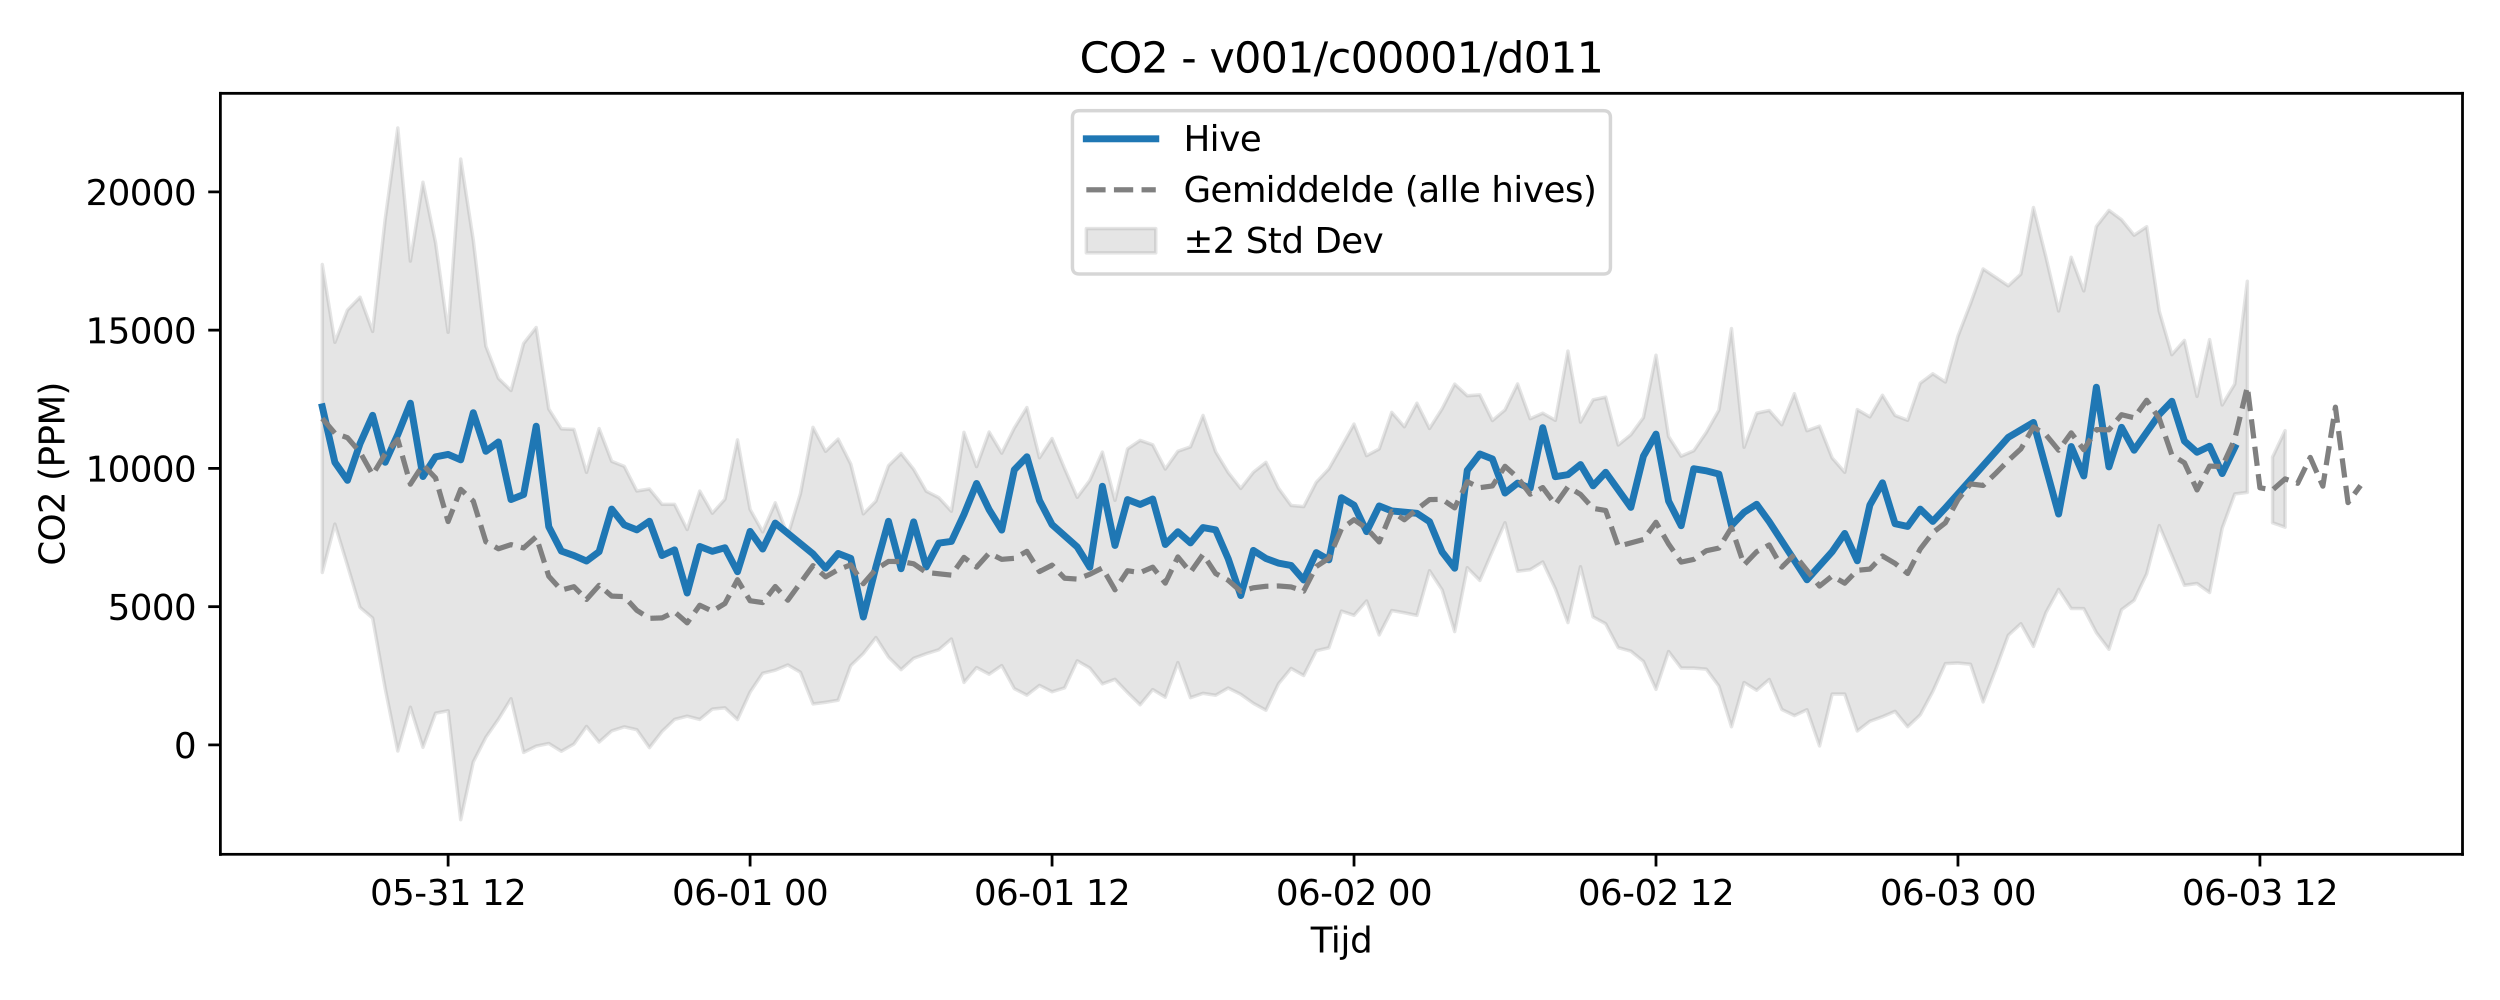 <?xml version="1.0" encoding="utf-8" standalone="no"?>
<!DOCTYPE svg PUBLIC "-//W3C//DTD SVG 1.1//EN"
  "http://www.w3.org/Graphics/SVG/1.1/DTD/svg11.dtd">
<svg xmlns:xlink="http://www.w3.org/1999/xlink" width="720pt" height="288pt" viewBox="0 0 720 288" xmlns="http://www.w3.org/2000/svg" version="1.1">
 <defs>
  <style type="text/css">*{stroke-linejoin: round; stroke-linecap: butt}</style>
 </defs>
 <g id="figure_1">
  <g id="patch_1">
   <path d="M 0 288 
L 720 288 
L 720 0 
L 0 0 
z
" style="fill: #ffffff"/>
  </g>
  <g id="axes_1">
   <g id="patch_2">
    <path d="M 63.47 246.04 
L 709.2 246.04 
L 709.2 26.88 
L 63.47 26.88 
z
" style="fill: #ffffff"/>
   </g>
   <g id="FillBetweenPolyCollection_1">
    <path d="M 92.821 76.169 
L 92.821 164.89 
L 96.445 150.933 
L 100.069 162.817 
L 103.692 174.915 
L 107.316 177.999 
L 110.939 198.287 
L 114.563 216.3 
L 118.187 203.684 
L 121.81 215.232 
L 125.434 205.399 
L 129.058 204.696 
L 132.681 236.078 
L 136.305 219.438 
L 139.928 212.35 
L 143.552 207.13 
L 147.176 201.237 
L 150.799 216.699 
L 154.423 214.889 
L 158.047 214.131 
L 161.67 216.371 
L 165.294 214.276 
L 168.917 209.218 
L 172.541 213.721 
L 176.165 210.498 
L 179.788 209.333 
L 183.412 210.162 
L 187.036 215.332 
L 190.659 210.664 
L 194.283 207.189 
L 197.906 206.255 
L 201.53 207.201 
L 205.154 204.219 
L 208.777 203.848 
L 212.401 207.247 
L 216.025 199.333 
L 219.648 193.91 
L 223.272 193.015 
L 226.895 191.508 
L 230.519 193.61 
L 234.143 202.733 
L 237.766 202.273 
L 241.39 201.66 
L 245.014 191.718 
L 248.637 188.222 
L 252.261 183.602 
L 255.884 189.248 
L 259.508 192.869 
L 263.132 189.595 
L 266.755 188.26 
L 270.379 187.13 
L 274.003 184.029 
L 277.626 196.543 
L 281.25 192.263 
L 284.873 194.176 
L 288.497 191.68 
L 292.121 198.324 
L 295.744 200.209 
L 299.368 197.398 
L 302.992 199.232 
L 306.615 198.096 
L 310.239 190.318 
L 313.862 192.405 
L 317.486 196.954 
L 321.11 195.643 
L 324.733 199.451 
L 328.357 202.989 
L 331.981 198.597 
L 335.604 200.797 
L 339.228 190.827 
L 342.851 200.929 
L 346.475 199.682 
L 350.099 200.24 
L 353.722 198.152 
L 357.346 199.968 
L 360.97 202.554 
L 364.593 204.546 
L 368.217 196.904 
L 371.84 192.506 
L 375.464 194.567 
L 379.088 187.421 
L 382.711 186.563 
L 386.335 175.992 
L 389.959 177.219 
L 393.582 173.077 
L 397.206 182.861 
L 400.83 175.826 
L 404.453 176.476 
L 408.077 177.236 
L 411.7 164.363 
L 415.324 169.878 
L 418.948 181.91 
L 422.571 163.498 
L 426.195 167.177 
L 429.819 158.775 
L 433.442 150.548 
L 437.066 164.508 
L 440.689 164.065 
L 444.313 161.842 
L 447.937 169.556 
L 451.56 179.312 
L 455.184 163.203 
L 458.808 177.672 
L 462.431 179.651 
L 466.055 186.515 
L 469.678 187.528 
L 473.302 190.485 
L 476.926 198.525 
L 480.549 187.636 
L 484.173 192.385 
L 487.797 192.405 
L 491.42 192.719 
L 495.044 197.597 
L 498.667 209.309 
L 502.291 196.563 
L 505.915 198.791 
L 509.538 195.68 
L 513.162 204.327 
L 516.786 206.093 
L 520.409 204.393 
L 524.033 214.84 
L 527.656 199.891 
L 531.28 199.9 
L 534.904 210.533 
L 538.527 207.732 
L 542.151 206.416 
L 545.775 204.866 
L 549.398 209.302 
L 553.022 205.886 
L 556.645 199.161 
L 560.269 191.116 
L 563.893 190.948 
L 567.516 191.31 
L 571.14 202.164 
L 574.764 192.796 
L 578.387 182.949 
L 582.011 179.636 
L 585.634 186.177 
L 589.258 176.381 
L 592.882 169.754 
L 596.505 175.255 
L 600.129 175.272 
L 603.753 182.204 
L 607.376 186.998 
L 611 175.588 
L 614.623 172.898 
L 618.247 165.261 
L 621.871 151.377 
L 625.494 159.927 
L 629.118 168.561 
L 632.742 168.044 
L 636.365 170.649 
L 639.989 152.133 
L 643.612 142.269 
L 647.236 141.807 
L 647.236 80.994 
L 647.236 80.994 
L 643.612 110.577 
L 639.989 116.621 
L 636.365 97.806 
L 632.742 114.161 
L 629.118 98.031 
L 625.494 102.144 
L 621.871 89.656 
L 618.247 65.296 
L 614.623 67.744 
L 611 63.279 
L 607.376 60.585 
L 603.753 65.221 
L 600.129 83.783 
L 596.505 74.086 
L 592.882 89.566 
L 589.258 74.144 
L 585.634 59.766 
L 582.011 78.931 
L 578.387 82.319 
L 574.764 79.875 
L 571.14 77.457 
L 567.516 87.429 
L 563.893 96.79 
L 560.269 110.025 
L 556.645 107.647 
L 553.022 110.367 
L 549.398 121.032 
L 545.775 119.653 
L 542.151 113.827 
L 538.527 120.073 
L 534.904 117.961 
L 531.28 136.028 
L 527.656 131.866 
L 524.033 122.726 
L 520.409 124.049 
L 516.786 113.378 
L 513.162 122.331 
L 509.538 118.21 
L 505.915 118.999 
L 502.291 128.814 
L 498.667 94.61 
L 495.044 118.095 
L 491.42 124.507 
L 487.797 129.809 
L 484.173 131.379 
L 480.549 125.706 
L 476.926 102.298 
L 473.302 120.257 
L 469.678 125.201 
L 466.055 128.164 
L 462.431 114.378 
L 458.808 115.139 
L 455.184 121.566 
L 451.56 101.107 
L 447.937 121.054 
L 444.313 118.993 
L 440.689 120.597 
L 437.066 110.57 
L 433.442 118.049 
L 429.819 121.122 
L 426.195 113.713 
L 422.571 113.976 
L 418.948 110.623 
L 415.324 117.729 
L 411.7 123.407 
L 408.077 116.117 
L 404.453 122.912 
L 400.83 118.755 
L 397.206 129.292 
L 393.582 131.232 
L 389.959 122.131 
L 386.335 128.624 
L 382.711 135.03 
L 379.088 138.887 
L 375.464 145.903 
L 371.84 145.568 
L 368.217 140.611 
L 364.593 133.146 
L 360.97 136.015 
L 357.346 140.674 
L 353.722 136.075 
L 350.099 130.101 
L 346.475 119.64 
L 342.851 128.697 
L 339.228 129.965 
L 335.604 135.083 
L 331.981 128.092 
L 328.357 126.823 
L 324.733 129.291 
L 321.11 144.089 
L 317.486 130.195 
L 313.862 138.364 
L 310.239 143.232 
L 306.615 134.962 
L 302.992 126.283 
L 299.368 131.836 
L 295.744 117.366 
L 292.121 123.266 
L 288.497 130.504 
L 284.873 124.414 
L 281.25 134.386 
L 277.626 124.511 
L 274.003 147.244 
L 270.379 143.319 
L 266.755 141.462 
L 263.132 135.148 
L 259.508 130.592 
L 255.884 134.139 
L 252.261 144.313 
L 248.637 147.993 
L 245.014 133.645 
L 241.39 126.451 
L 237.766 129.986 
L 234.143 123.067 
L 230.519 142.219 
L 226.895 154.2 
L 223.272 144.812 
L 219.648 153.177 
L 216.025 146.697 
L 212.401 126.675 
L 208.777 143.78 
L 205.154 147.812 
L 201.53 141.421 
L 197.906 152.505 
L 194.283 145.251 
L 190.659 145.249 
L 187.036 140.822 
L 183.412 141.402 
L 179.788 134.308 
L 176.165 132.862 
L 172.541 123.425 
L 168.917 136.042 
L 165.294 123.661 
L 161.67 123.507 
L 158.047 117.792 
L 154.423 94.311 
L 150.799 98.917 
L 147.176 112.469 
L 143.552 108.97 
L 139.928 99.696 
L 136.305 69.189 
L 132.681 45.801 
L 129.058 95.713 
L 125.434 69.893 
L 121.81 52.476 
L 118.187 75.205 
L 114.563 36.842 
L 110.939 63.079 
L 107.316 95.454 
L 103.692 85.592 
L 100.069 89.298 
L 96.445 98.592 
L 92.821 76.169 
z
" clip-path="url(#pa66ee4004d)" style="fill: #808080; fill-opacity: 0.2; stroke: #808080; stroke-opacity: 0.2"/>
    <path d="M 654.483 131.666 
L 654.483 150.556 
L 658.107 151.825 
L 658.107 124.024 
L 658.107 124.024 
L 654.483 131.666 
z
" clip-path="url(#pa66ee4004d)" style="fill: #808080; fill-opacity: 0.2; stroke: #808080; stroke-opacity: 0.2"/>
   </g>
   <g id="matplotlib.axis_1">
    <g id="xtick_1">
     <g id="line2d_1">
      <defs>
       <path id="md3255c0260" d="M 0 0 
L 0 3.5 
" style="stroke: #000000; stroke-width: 0.8"/>
      </defs>
      <g>
       <use xlink:href="#md3255c0260" x="129.058" y="246.04" style="stroke: #000000; stroke-width: 0.8"/>
      </g>
     </g>
     <g id="text_1">
      <!-- 05-31 12 -->
      <g transform="translate(106.577 260.638) scale(0.1 -0.1)">
       <defs>
        <path id="DejaVuSans-30" d="M 2034 4250 
Q 1547 4250 1301 3770 
Q 1056 3291 1056 2328 
Q 1056 1369 1301 889 
Q 1547 409 2034 409 
Q 2525 409 2770 889 
Q 3016 1369 3016 2328 
Q 3016 3291 2770 3770 
Q 2525 4250 2034 4250 
z
M 2034 4750 
Q 2819 4750 3233 4129 
Q 3647 3509 3647 2328 
Q 3647 1150 3233 529 
Q 2819 -91 2034 -91 
Q 1250 -91 836 529 
Q 422 1150 422 2328 
Q 422 3509 836 4129 
Q 1250 4750 2034 4750 
z
" transform="scale(0.016)"/>
        <path id="DejaVuSans-35" d="M 691 4666 
L 3169 4666 
L 3169 4134 
L 1269 4134 
L 1269 2991 
Q 1406 3038 1543 3061 
Q 1681 3084 1819 3084 
Q 2600 3084 3056 2656 
Q 3513 2228 3513 1497 
Q 3513 744 3044 326 
Q 2575 -91 1722 -91 
Q 1428 -91 1123 -41 
Q 819 9 494 109 
L 494 744 
Q 775 591 1075 516 
Q 1375 441 1709 441 
Q 2250 441 2565 725 
Q 2881 1009 2881 1497 
Q 2881 1984 2565 2268 
Q 2250 2553 1709 2553 
Q 1456 2553 1204 2497 
Q 953 2441 691 2322 
L 691 4666 
z
" transform="scale(0.016)"/>
        <path id="DejaVuSans-2d" d="M 313 2009 
L 1997 2009 
L 1997 1497 
L 313 1497 
L 313 2009 
z
" transform="scale(0.016)"/>
        <path id="DejaVuSans-33" d="M 2597 2516 
Q 3050 2419 3304 2112 
Q 3559 1806 3559 1356 
Q 3559 666 3084 287 
Q 2609 -91 1734 -91 
Q 1441 -91 1130 -33 
Q 819 25 488 141 
L 488 750 
Q 750 597 1062 519 
Q 1375 441 1716 441 
Q 2309 441 2620 675 
Q 2931 909 2931 1356 
Q 2931 1769 2642 2001 
Q 2353 2234 1838 2234 
L 1294 2234 
L 1294 2753 
L 1863 2753 
Q 2328 2753 2575 2939 
Q 2822 3125 2822 3475 
Q 2822 3834 2567 4026 
Q 2313 4219 1838 4219 
Q 1578 4219 1281 4162 
Q 984 4106 628 3988 
L 628 4550 
Q 988 4650 1302 4700 
Q 1616 4750 1894 4750 
Q 2613 4750 3031 4423 
Q 3450 4097 3450 3541 
Q 3450 3153 3228 2886 
Q 3006 2619 2597 2516 
z
" transform="scale(0.016)"/>
        <path id="DejaVuSans-31" d="M 794 531 
L 1825 531 
L 1825 4091 
L 703 3866 
L 703 4441 
L 1819 4666 
L 2450 4666 
L 2450 531 
L 3481 531 
L 3481 0 
L 794 0 
L 794 531 
z
" transform="scale(0.016)"/>
        <path id="DejaVuSans-20" transform="scale(0.016)"/>
        <path id="DejaVuSans-32" d="M 1228 531 
L 3431 531 
L 3431 0 
L 469 0 
L 469 531 
Q 828 903 1448 1529 
Q 2069 2156 2228 2338 
Q 2531 2678 2651 2914 
Q 2772 3150 2772 3378 
Q 2772 3750 2511 3984 
Q 2250 4219 1831 4219 
Q 1534 4219 1204 4116 
Q 875 4013 500 3803 
L 500 4441 
Q 881 4594 1212 4672 
Q 1544 4750 1819 4750 
Q 2544 4750 2975 4387 
Q 3406 4025 3406 3419 
Q 3406 3131 3298 2873 
Q 3191 2616 2906 2266 
Q 2828 2175 2409 1742 
Q 1991 1309 1228 531 
z
" transform="scale(0.016)"/>
       </defs>
       <use xlink:href="#DejaVuSans-30"/>
       <use xlink:href="#DejaVuSans-35" transform="translate(63.623 0)"/>
       <use xlink:href="#DejaVuSans-2d" transform="translate(127.246 0)"/>
       <use xlink:href="#DejaVuSans-33" transform="translate(163.33 0)"/>
       <use xlink:href="#DejaVuSans-31" transform="translate(226.953 0)"/>
       <use xlink:href="#DejaVuSans-20" transform="translate(290.576 0)"/>
       <use xlink:href="#DejaVuSans-31" transform="translate(322.363 0)"/>
       <use xlink:href="#DejaVuSans-32" transform="translate(385.986 0)"/>
      </g>
     </g>
    </g>
    <g id="xtick_2">
     <g id="line2d_2">
      <g>
       <use xlink:href="#md3255c0260" x="216.025" y="246.04" style="stroke: #000000; stroke-width: 0.8"/>
      </g>
     </g>
     <g id="text_2">
      <!-- 06-01 00 -->
      <g transform="translate(193.544 260.638) scale(0.1 -0.1)">
       <defs>
        <path id="DejaVuSans-36" d="M 2113 2584 
Q 1688 2584 1439 2293 
Q 1191 2003 1191 1497 
Q 1191 994 1439 701 
Q 1688 409 2113 409 
Q 2538 409 2786 701 
Q 3034 994 3034 1497 
Q 3034 2003 2786 2293 
Q 2538 2584 2113 2584 
z
M 3366 4563 
L 3366 3988 
Q 3128 4100 2886 4159 
Q 2644 4219 2406 4219 
Q 1781 4219 1451 3797 
Q 1122 3375 1075 2522 
Q 1259 2794 1537 2939 
Q 1816 3084 2150 3084 
Q 2853 3084 3261 2657 
Q 3669 2231 3669 1497 
Q 3669 778 3244 343 
Q 2819 -91 2113 -91 
Q 1303 -91 875 529 
Q 447 1150 447 2328 
Q 447 3434 972 4092 
Q 1497 4750 2381 4750 
Q 2619 4750 2861 4703 
Q 3103 4656 3366 4563 
z
" transform="scale(0.016)"/>
       </defs>
       <use xlink:href="#DejaVuSans-30"/>
       <use xlink:href="#DejaVuSans-36" transform="translate(63.623 0)"/>
       <use xlink:href="#DejaVuSans-2d" transform="translate(127.246 0)"/>
       <use xlink:href="#DejaVuSans-30" transform="translate(163.33 0)"/>
       <use xlink:href="#DejaVuSans-31" transform="translate(226.953 0)"/>
       <use xlink:href="#DejaVuSans-20" transform="translate(290.576 0)"/>
       <use xlink:href="#DejaVuSans-30" transform="translate(322.363 0)"/>
       <use xlink:href="#DejaVuSans-30" transform="translate(385.986 0)"/>
      </g>
     </g>
    </g>
    <g id="xtick_3">
     <g id="line2d_3">
      <g>
       <use xlink:href="#md3255c0260" x="302.992" y="246.04" style="stroke: #000000; stroke-width: 0.8"/>
      </g>
     </g>
     <g id="text_3">
      <!-- 06-01 12 -->
      <g transform="translate(280.511 260.638) scale(0.1 -0.1)">
       <use xlink:href="#DejaVuSans-30"/>
       <use xlink:href="#DejaVuSans-36" transform="translate(63.623 0)"/>
       <use xlink:href="#DejaVuSans-2d" transform="translate(127.246 0)"/>
       <use xlink:href="#DejaVuSans-30" transform="translate(163.33 0)"/>
       <use xlink:href="#DejaVuSans-31" transform="translate(226.953 0)"/>
       <use xlink:href="#DejaVuSans-20" transform="translate(290.576 0)"/>
       <use xlink:href="#DejaVuSans-31" transform="translate(322.363 0)"/>
       <use xlink:href="#DejaVuSans-32" transform="translate(385.986 0)"/>
      </g>
     </g>
    </g>
    <g id="xtick_4">
     <g id="line2d_4">
      <g>
       <use xlink:href="#md3255c0260" x="389.959" y="246.04" style="stroke: #000000; stroke-width: 0.8"/>
      </g>
     </g>
     <g id="text_4">
      <!-- 06-02 00 -->
      <g transform="translate(367.478 260.638) scale(0.1 -0.1)">
       <use xlink:href="#DejaVuSans-30"/>
       <use xlink:href="#DejaVuSans-36" transform="translate(63.623 0)"/>
       <use xlink:href="#DejaVuSans-2d" transform="translate(127.246 0)"/>
       <use xlink:href="#DejaVuSans-30" transform="translate(163.33 0)"/>
       <use xlink:href="#DejaVuSans-32" transform="translate(226.953 0)"/>
       <use xlink:href="#DejaVuSans-20" transform="translate(290.576 0)"/>
       <use xlink:href="#DejaVuSans-30" transform="translate(322.363 0)"/>
       <use xlink:href="#DejaVuSans-30" transform="translate(385.986 0)"/>
      </g>
     </g>
    </g>
    <g id="xtick_5">
     <g id="line2d_5">
      <g>
       <use xlink:href="#md3255c0260" x="476.926" y="246.04" style="stroke: #000000; stroke-width: 0.8"/>
      </g>
     </g>
     <g id="text_5">
      <!-- 06-02 12 -->
      <g transform="translate(454.445 260.638) scale(0.1 -0.1)">
       <use xlink:href="#DejaVuSans-30"/>
       <use xlink:href="#DejaVuSans-36" transform="translate(63.623 0)"/>
       <use xlink:href="#DejaVuSans-2d" transform="translate(127.246 0)"/>
       <use xlink:href="#DejaVuSans-30" transform="translate(163.33 0)"/>
       <use xlink:href="#DejaVuSans-32" transform="translate(226.953 0)"/>
       <use xlink:href="#DejaVuSans-20" transform="translate(290.576 0)"/>
       <use xlink:href="#DejaVuSans-31" transform="translate(322.363 0)"/>
       <use xlink:href="#DejaVuSans-32" transform="translate(385.986 0)"/>
      </g>
     </g>
    </g>
    <g id="xtick_6">
     <g id="line2d_6">
      <g>
       <use xlink:href="#md3255c0260" x="563.893" y="246.04" style="stroke: #000000; stroke-width: 0.8"/>
      </g>
     </g>
     <g id="text_6">
      <!-- 06-03 00 -->
      <g transform="translate(541.412 260.638) scale(0.1 -0.1)">
       <use xlink:href="#DejaVuSans-30"/>
       <use xlink:href="#DejaVuSans-36" transform="translate(63.623 0)"/>
       <use xlink:href="#DejaVuSans-2d" transform="translate(127.246 0)"/>
       <use xlink:href="#DejaVuSans-30" transform="translate(163.33 0)"/>
       <use xlink:href="#DejaVuSans-33" transform="translate(226.953 0)"/>
       <use xlink:href="#DejaVuSans-20" transform="translate(290.576 0)"/>
       <use xlink:href="#DejaVuSans-30" transform="translate(322.363 0)"/>
       <use xlink:href="#DejaVuSans-30" transform="translate(385.986 0)"/>
      </g>
     </g>
    </g>
    <g id="xtick_7">
     <g id="line2d_7">
      <g>
       <use xlink:href="#md3255c0260" x="650.86" y="246.04" style="stroke: #000000; stroke-width: 0.8"/>
      </g>
     </g>
     <g id="text_7">
      <!-- 06-03 12 -->
      <g transform="translate(628.379 260.638) scale(0.1 -0.1)">
       <use xlink:href="#DejaVuSans-30"/>
       <use xlink:href="#DejaVuSans-36" transform="translate(63.623 0)"/>
       <use xlink:href="#DejaVuSans-2d" transform="translate(127.246 0)"/>
       <use xlink:href="#DejaVuSans-30" transform="translate(163.33 0)"/>
       <use xlink:href="#DejaVuSans-33" transform="translate(226.953 0)"/>
       <use xlink:href="#DejaVuSans-20" transform="translate(290.576 0)"/>
       <use xlink:href="#DejaVuSans-31" transform="translate(322.363 0)"/>
       <use xlink:href="#DejaVuSans-32" transform="translate(385.986 0)"/>
      </g>
     </g>
    </g>
    <g id="text_8">
     <!-- Tijd -->
     <g transform="translate(377.485 274.317) scale(0.1 -0.1)">
      <defs>
       <path id="DejaVuSans-54" d="M -19 4666 
L 3928 4666 
L 3928 4134 
L 2272 4134 
L 2272 0 
L 1638 0 
L 1638 4134 
L -19 4134 
L -19 4666 
z
" transform="scale(0.016)"/>
       <path id="DejaVuSans-69" d="M 603 3500 
L 1178 3500 
L 1178 0 
L 603 0 
L 603 3500 
z
M 603 4863 
L 1178 4863 
L 1178 4134 
L 603 4134 
L 603 4863 
z
" transform="scale(0.016)"/>
       <path id="DejaVuSans-6a" d="M 603 3500 
L 1178 3500 
L 1178 -63 
Q 1178 -731 923 -1031 
Q 669 -1331 103 -1331 
L -116 -1331 
L -116 -844 
L 38 -844 
Q 366 -844 484 -692 
Q 603 -541 603 -63 
L 603 3500 
z
M 603 4863 
L 1178 4863 
L 1178 4134 
L 603 4134 
L 603 4863 
z
" transform="scale(0.016)"/>
       <path id="DejaVuSans-64" d="M 2906 2969 
L 2906 4863 
L 3481 4863 
L 3481 0 
L 2906 0 
L 2906 525 
Q 2725 213 2448 61 
Q 2172 -91 1784 -91 
Q 1150 -91 751 415 
Q 353 922 353 1747 
Q 353 2572 751 3078 
Q 1150 3584 1784 3584 
Q 2172 3584 2448 3432 
Q 2725 3281 2906 2969 
z
M 947 1747 
Q 947 1113 1208 752 
Q 1469 391 1925 391 
Q 2381 391 2643 752 
Q 2906 1113 2906 1747 
Q 2906 2381 2643 2742 
Q 2381 3103 1925 3103 
Q 1469 3103 1208 2742 
Q 947 2381 947 1747 
z
" transform="scale(0.016)"/>
      </defs>
      <use xlink:href="#DejaVuSans-54"/>
      <use xlink:href="#DejaVuSans-69" transform="translate(57.959 0)"/>
      <use xlink:href="#DejaVuSans-6a" transform="translate(85.742 0)"/>
      <use xlink:href="#DejaVuSans-64" transform="translate(113.525 0)"/>
     </g>
    </g>
   </g>
   <g id="matplotlib.axis_2">
    <g id="ytick_1">
     <g id="line2d_8">
      <defs>
       <path id="m603e1e151c" d="M 0 0 
L -3.5 0 
" style="stroke: #000000; stroke-width: 0.8"/>
      </defs>
      <g>
       <use xlink:href="#m603e1e151c" x="63.47" y="214.532" style="stroke: #000000; stroke-width: 0.8"/>
      </g>
     </g>
     <g id="text_9">
      <!-- 0 -->
      <g transform="translate(50.108 218.331) scale(0.1 -0.1)">
       <use xlink:href="#DejaVuSans-30"/>
      </g>
     </g>
    </g>
    <g id="ytick_2">
     <g id="line2d_9">
      <g>
       <use xlink:href="#m603e1e151c" x="63.47" y="174.716" style="stroke: #000000; stroke-width: 0.8"/>
      </g>
     </g>
     <g id="text_10">
      <!-- 5000 -->
      <g transform="translate(31.02 178.515) scale(0.1 -0.1)">
       <use xlink:href="#DejaVuSans-35"/>
       <use xlink:href="#DejaVuSans-30" transform="translate(63.623 0)"/>
       <use xlink:href="#DejaVuSans-30" transform="translate(127.246 0)"/>
       <use xlink:href="#DejaVuSans-30" transform="translate(190.869 0)"/>
      </g>
     </g>
    </g>
    <g id="ytick_3">
     <g id="line2d_10">
      <g>
       <use xlink:href="#m603e1e151c" x="63.47" y="134.9" style="stroke: #000000; stroke-width: 0.8"/>
      </g>
     </g>
     <g id="text_11">
      <!-- 10000 -->
      <g transform="translate(24.657 138.699) scale(0.1 -0.1)">
       <use xlink:href="#DejaVuSans-31"/>
       <use xlink:href="#DejaVuSans-30" transform="translate(63.623 0)"/>
       <use xlink:href="#DejaVuSans-30" transform="translate(127.246 0)"/>
       <use xlink:href="#DejaVuSans-30" transform="translate(190.869 0)"/>
       <use xlink:href="#DejaVuSans-30" transform="translate(254.492 0)"/>
      </g>
     </g>
    </g>
    <g id="ytick_4">
     <g id="line2d_11">
      <g>
       <use xlink:href="#m603e1e151c" x="63.47" y="95.084" style="stroke: #000000; stroke-width: 0.8"/>
      </g>
     </g>
     <g id="text_12">
      <!-- 15000 -->
      <g transform="translate(24.657 98.883) scale(0.1 -0.1)">
       <use xlink:href="#DejaVuSans-31"/>
       <use xlink:href="#DejaVuSans-35" transform="translate(63.623 0)"/>
       <use xlink:href="#DejaVuSans-30" transform="translate(127.246 0)"/>
       <use xlink:href="#DejaVuSans-30" transform="translate(190.869 0)"/>
       <use xlink:href="#DejaVuSans-30" transform="translate(254.492 0)"/>
      </g>
     </g>
    </g>
    <g id="ytick_5">
     <g id="line2d_12">
      <g>
       <use xlink:href="#m603e1e151c" x="63.47" y="55.268" style="stroke: #000000; stroke-width: 0.8"/>
      </g>
     </g>
     <g id="text_13">
      <!-- 20000 -->
      <g transform="translate(24.657 59.067) scale(0.1 -0.1)">
       <use xlink:href="#DejaVuSans-32"/>
       <use xlink:href="#DejaVuSans-30" transform="translate(63.623 0)"/>
       <use xlink:href="#DejaVuSans-30" transform="translate(127.246 0)"/>
       <use xlink:href="#DejaVuSans-30" transform="translate(190.869 0)"/>
       <use xlink:href="#DejaVuSans-30" transform="translate(254.492 0)"/>
      </g>
     </g>
    </g>
    <g id="text_14">
     <!-- CO2 (PPM) -->
     <g transform="translate(18.578 162.903) rotate(-90) scale(0.1 -0.1)">
      <defs>
       <path id="DejaVuSans-43" d="M 4122 4306 
L 4122 3641 
Q 3803 3938 3442 4084 
Q 3081 4231 2675 4231 
Q 1875 4231 1450 3742 
Q 1025 3253 1025 2328 
Q 1025 1406 1450 917 
Q 1875 428 2675 428 
Q 3081 428 3442 575 
Q 3803 722 4122 1019 
L 4122 359 
Q 3791 134 3420 21 
Q 3050 -91 2638 -91 
Q 1578 -91 968 557 
Q 359 1206 359 2328 
Q 359 3453 968 4101 
Q 1578 4750 2638 4750 
Q 3056 4750 3426 4639 
Q 3797 4528 4122 4306 
z
" transform="scale(0.016)"/>
       <path id="DejaVuSans-4f" d="M 2522 4238 
Q 1834 4238 1429 3725 
Q 1025 3213 1025 2328 
Q 1025 1447 1429 934 
Q 1834 422 2522 422 
Q 3209 422 3611 934 
Q 4013 1447 4013 2328 
Q 4013 3213 3611 3725 
Q 3209 4238 2522 4238 
z
M 2522 4750 
Q 3503 4750 4090 4092 
Q 4678 3434 4678 2328 
Q 4678 1225 4090 567 
Q 3503 -91 2522 -91 
Q 1538 -91 948 565 
Q 359 1222 359 2328 
Q 359 3434 948 4092 
Q 1538 4750 2522 4750 
z
" transform="scale(0.016)"/>
       <path id="DejaVuSans-28" d="M 1984 4856 
Q 1566 4138 1362 3434 
Q 1159 2731 1159 2009 
Q 1159 1288 1364 580 
Q 1569 -128 1984 -844 
L 1484 -844 
Q 1016 -109 783 600 
Q 550 1309 550 2009 
Q 550 2706 781 3412 
Q 1013 4119 1484 4856 
L 1984 4856 
z
" transform="scale(0.016)"/>
       <path id="DejaVuSans-50" d="M 1259 4147 
L 1259 2394 
L 2053 2394 
Q 2494 2394 2734 2622 
Q 2975 2850 2975 3272 
Q 2975 3691 2734 3919 
Q 2494 4147 2053 4147 
L 1259 4147 
z
M 628 4666 
L 2053 4666 
Q 2838 4666 3239 4311 
Q 3641 3956 3641 3272 
Q 3641 2581 3239 2228 
Q 2838 1875 2053 1875 
L 1259 1875 
L 1259 0 
L 628 0 
L 628 4666 
z
" transform="scale(0.016)"/>
       <path id="DejaVuSans-4d" d="M 628 4666 
L 1569 4666 
L 2759 1491 
L 3956 4666 
L 4897 4666 
L 4897 0 
L 4281 0 
L 4281 4097 
L 3078 897 
L 2444 897 
L 1241 4097 
L 1241 0 
L 628 0 
L 628 4666 
z
" transform="scale(0.016)"/>
       <path id="DejaVuSans-29" d="M 513 4856 
L 1013 4856 
Q 1481 4119 1714 3412 
Q 1947 2706 1947 2009 
Q 1947 1309 1714 600 
Q 1481 -109 1013 -844 
L 513 -844 
Q 928 -128 1133 580 
Q 1338 1288 1338 2009 
Q 1338 2731 1133 3434 
Q 928 4138 513 4856 
z
" transform="scale(0.016)"/>
      </defs>
      <use xlink:href="#DejaVuSans-43"/>
      <use xlink:href="#DejaVuSans-4f" transform="translate(69.824 0)"/>
      <use xlink:href="#DejaVuSans-32" transform="translate(148.535 0)"/>
      <use xlink:href="#DejaVuSans-20" transform="translate(212.158 0)"/>
      <use xlink:href="#DejaVuSans-28" transform="translate(243.945 0)"/>
      <use xlink:href="#DejaVuSans-50" transform="translate(282.959 0)"/>
      <use xlink:href="#DejaVuSans-50" transform="translate(343.262 0)"/>
      <use xlink:href="#DejaVuSans-4d" transform="translate(403.564 0)"/>
      <use xlink:href="#DejaVuSans-29" transform="translate(489.844 0)"/>
     </g>
    </g>
   </g>
   <g id="line2d_13">
    <path d="M 92.821 117.174 
L 96.445 133.145 
L 100.069 138.332 
L 103.692 127.759 
L 107.316 119.616 
L 110.939 133.129 
L 114.563 125.15 
L 118.187 116.128 
L 121.81 137.236 
L 125.434 131.577 
L 129.058 130.87 
L 132.681 132.434 
L 136.305 118.865 
L 139.928 129.968 
L 143.552 127.29 
L 147.176 143.864 
L 150.799 142.429 
L 154.423 122.756 
L 158.047 151.702 
L 161.67 158.71 
L 165.294 160 
L 168.917 161.576 
L 172.541 158.889 
L 176.165 146.622 
L 179.788 151.161 
L 183.412 152.602 
L 187.036 150.117 
L 190.659 159.994 
L 194.283 158.365 
L 197.906 170.787 
L 201.53 157.39 
L 205.154 158.779 
L 208.777 157.754 
L 212.401 164.65 
L 216.025 153.048 
L 219.648 158.118 
L 223.272 150.651 
L 234.143 159.514 
L 237.766 163.627 
L 241.39 159.399 
L 245.014 160.808 
L 248.637 177.702 
L 252.261 163.265 
L 255.884 150.141 
L 259.508 163.793 
L 263.132 150.306 
L 266.755 163.273 
L 270.379 156.412 
L 274.003 155.923 
L 277.626 148.147 
L 281.25 139.248 
L 284.873 146.789 
L 288.497 152.662 
L 292.121 135.306 
L 295.744 131.555 
L 299.368 144.125 
L 302.992 151.085 
L 310.239 157.519 
L 313.862 163.368 
L 317.486 140.052 
L 321.11 157.085 
L 324.733 143.886 
L 328.357 145.28 
L 331.981 143.719 
L 335.604 156.812 
L 339.228 153.151 
L 342.851 156.353 
L 346.475 151.941 
L 350.099 152.598 
L 353.722 160.923 
L 357.346 171.515 
L 360.97 158.521 
L 364.593 160.847 
L 368.217 162.182 
L 371.84 162.859 
L 375.464 167.039 
L 379.088 159.153 
L 382.711 161.223 
L 386.335 143.343 
L 389.959 145.488 
L 393.582 153.104 
L 397.206 145.716 
L 400.83 147.155 
L 408.077 147.836 
L 411.7 150.241 
L 415.324 158.949 
L 418.948 163.644 
L 422.571 135.457 
L 426.195 130.751 
L 429.819 132.184 
L 433.442 141.999 
L 437.066 139.136 
L 440.689 140.604 
L 444.313 123.175 
L 447.937 137.289 
L 451.56 136.703 
L 455.184 133.797 
L 458.808 139.913 
L 462.431 136.02 
L 469.678 146.12 
L 473.302 131.372 
L 476.926 125.033 
L 480.549 144.312 
L 484.173 151.4 
L 487.797 134.995 
L 491.42 135.601 
L 495.044 136.532 
L 498.667 151.328 
L 502.291 147.548 
L 505.915 145.236 
L 509.538 150.245 
L 520.409 166.975 
L 527.656 158.893 
L 531.28 153.637 
L 534.904 161.505 
L 538.527 145.451 
L 542.151 139.054 
L 545.775 150.831 
L 549.398 151.612 
L 553.022 146.63 
L 556.645 150.163 
L 560.269 146.298 
L 578.387 125.957 
L 585.634 121.665 
L 592.882 148.039 
L 596.505 128.609 
L 600.129 137.078 
L 603.753 111.528 
L 607.376 134.458 
L 611 123.074 
L 614.623 129.664 
L 621.871 119.356 
L 625.494 115.573 
L 629.118 127.032 
L 632.742 130.249 
L 636.365 128.517 
L 639.989 136.386 
L 643.612 128.844 
L 643.612 128.844 
" clip-path="url(#pa66ee4004d)" style="fill: none; stroke: #1f77b4; stroke-width: 2; stroke-linecap: square"/>
   </g>
   <g id="line2d_14">
    <path d="M 92.821 120.53 
L 96.445 124.762 
L 100.069 126.058 
L 103.692 130.253 
L 107.316 136.726 
L 110.939 130.683 
L 114.563 126.571 
L 118.187 139.445 
L 121.81 133.854 
L 125.434 137.646 
L 129.058 150.205 
L 132.681 140.94 
L 136.305 144.313 
L 139.928 156.023 
L 143.552 158.05 
L 147.176 156.853 
L 150.799 157.808 
L 154.423 154.6 
L 158.047 165.962 
L 161.67 169.939 
L 165.294 168.968 
L 168.917 172.63 
L 172.541 168.573 
L 176.165 171.68 
L 179.788 171.82 
L 183.412 175.782 
L 187.036 178.077 
L 190.659 177.956 
L 194.283 176.22 
L 197.906 179.38 
L 201.53 174.311 
L 205.154 176.016 
L 208.777 173.814 
L 212.401 166.961 
L 216.025 173.015 
L 219.648 173.543 
L 223.272 168.914 
L 226.895 172.854 
L 234.143 162.9 
L 237.766 166.13 
L 241.39 164.055 
L 245.014 162.682 
L 248.637 168.107 
L 252.261 163.957 
L 255.884 161.693 
L 259.508 161.731 
L 263.132 162.371 
L 266.755 164.861 
L 274.003 165.636 
L 277.626 160.527 
L 281.25 163.325 
L 284.873 159.295 
L 288.497 161.092 
L 292.121 160.795 
L 295.744 158.787 
L 299.368 164.617 
L 302.992 162.757 
L 306.615 166.529 
L 310.239 166.775 
L 313.862 165.385 
L 317.486 163.575 
L 321.11 169.866 
L 324.733 164.371 
L 328.357 164.906 
L 331.981 163.344 
L 335.604 167.94 
L 339.228 160.396 
L 342.851 164.813 
L 346.475 159.661 
L 350.099 165.17 
L 353.722 167.113 
L 357.346 170.321 
L 360.97 169.285 
L 364.593 168.846 
L 368.217 168.758 
L 371.84 169.037 
L 375.464 170.235 
L 379.088 163.154 
L 382.711 160.796 
L 386.335 152.308 
L 389.959 149.675 
L 393.582 152.155 
L 397.206 156.077 
L 400.83 147.291 
L 404.453 149.694 
L 408.077 146.676 
L 411.7 143.885 
L 415.324 143.804 
L 418.948 146.267 
L 422.571 138.737 
L 426.195 140.445 
L 429.819 139.948 
L 433.442 134.299 
L 437.066 137.539 
L 440.689 142.331 
L 444.313 140.417 
L 447.937 145.305 
L 451.56 140.21 
L 455.184 142.385 
L 458.808 146.406 
L 462.431 147.014 
L 466.055 157.339 
L 473.302 155.371 
L 476.926 150.412 
L 480.549 156.671 
L 484.173 161.882 
L 487.797 161.107 
L 491.42 158.613 
L 495.044 157.846 
L 498.667 151.96 
L 502.291 162.688 
L 505.915 158.895 
L 509.538 156.945 
L 513.162 163.329 
L 516.786 159.736 
L 524.033 168.783 
L 527.656 165.878 
L 531.28 167.964 
L 534.904 164.247 
L 538.527 163.902 
L 542.151 160.122 
L 545.775 162.259 
L 549.398 165.167 
L 553.022 158.127 
L 556.645 153.404 
L 560.269 150.571 
L 563.893 143.869 
L 567.516 139.37 
L 571.14 139.81 
L 574.764 136.335 
L 578.387 132.634 
L 582.011 129.284 
L 585.634 122.972 
L 589.258 125.262 
L 592.882 129.66 
L 596.505 124.671 
L 600.129 129.528 
L 603.753 123.712 
L 607.376 123.791 
L 611 119.433 
L 614.623 120.321 
L 618.247 115.278 
L 621.871 120.517 
L 625.494 131.036 
L 629.118 133.296 
L 632.742 141.102 
L 636.365 134.228 
L 639.989 134.377 
L 643.612 126.423 
L 647.236 111.4 
L 650.86 140.474 
L 654.483 141.111 
L 658.107 137.924 
L 661.731 139.192 
L 665.354 131.738 
L 668.978 140.012 
L 672.601 117.264 
L 676.225 144.75 
L 679.849 139.834 
L 679.849 139.834 
" clip-path="url(#pa66ee4004d)" style="fill: none; stroke-dasharray: 5.55,2.4; stroke-dashoffset: 0; stroke: #808080; stroke-width: 1.5"/>
   </g>
   <g id="patch_3">
    <path d="M 63.47 246.04 
L 63.47 26.88 
" style="fill: none; stroke: #000000; stroke-width: 0.8; stroke-linejoin: miter; stroke-linecap: square"/>
   </g>
   <g id="patch_4">
    <path d="M 709.2 246.04 
L 709.2 26.88 
" style="fill: none; stroke: #000000; stroke-width: 0.8; stroke-linejoin: miter; stroke-linecap: square"/>
   </g>
   <g id="patch_5">
    <path d="M 63.47 246.04 
L 709.2 246.04 
" style="fill: none; stroke: #000000; stroke-width: 0.8; stroke-linejoin: miter; stroke-linecap: square"/>
   </g>
   <g id="patch_6">
    <path d="M 63.47 26.88 
L 709.2 26.88 
" style="fill: none; stroke: #000000; stroke-width: 0.8; stroke-linejoin: miter; stroke-linecap: square"/>
   </g>
   <g id="text_15">
    <!-- CO2 - v001/c00001/d011 -->
    <g transform="translate(310.932 20.88) scale(0.12 -0.12)">
     <defs>
      <path id="DejaVuSans-76" d="M 191 3500 
L 800 3500 
L 1894 563 
L 2988 3500 
L 3597 3500 
L 2284 0 
L 1503 0 
L 191 3500 
z
" transform="scale(0.016)"/>
      <path id="DejaVuSans-2f" d="M 1625 4666 
L 2156 4666 
L 531 -594 
L 0 -594 
L 1625 4666 
z
" transform="scale(0.016)"/>
      <path id="DejaVuSans-63" d="M 3122 3366 
L 3122 2828 
Q 2878 2963 2633 3030 
Q 2388 3097 2138 3097 
Q 1578 3097 1268 2742 
Q 959 2388 959 1747 
Q 959 1106 1268 751 
Q 1578 397 2138 397 
Q 2388 397 2633 464 
Q 2878 531 3122 666 
L 3122 134 
Q 2881 22 2623 -34 
Q 2366 -91 2075 -91 
Q 1284 -91 818 406 
Q 353 903 353 1747 
Q 353 2603 823 3093 
Q 1294 3584 2113 3584 
Q 2378 3584 2631 3529 
Q 2884 3475 3122 3366 
z
" transform="scale(0.016)"/>
     </defs>
     <use xlink:href="#DejaVuSans-43"/>
     <use xlink:href="#DejaVuSans-4f" transform="translate(69.824 0)"/>
     <use xlink:href="#DejaVuSans-32" transform="translate(148.535 0)"/>
     <use xlink:href="#DejaVuSans-20" transform="translate(212.158 0)"/>
     <use xlink:href="#DejaVuSans-2d" transform="translate(243.945 0)"/>
     <use xlink:href="#DejaVuSans-20" transform="translate(280.029 0)"/>
     <use xlink:href="#DejaVuSans-76" transform="translate(311.816 0)"/>
     <use xlink:href="#DejaVuSans-30" transform="translate(370.996 0)"/>
     <use xlink:href="#DejaVuSans-30" transform="translate(434.619 0)"/>
     <use xlink:href="#DejaVuSans-31" transform="translate(498.242 0)"/>
     <use xlink:href="#DejaVuSans-2f" transform="translate(561.865 0)"/>
     <use xlink:href="#DejaVuSans-63" transform="translate(595.557 0)"/>
     <use xlink:href="#DejaVuSans-30" transform="translate(650.537 0)"/>
     <use xlink:href="#DejaVuSans-30" transform="translate(714.16 0)"/>
     <use xlink:href="#DejaVuSans-30" transform="translate(777.783 0)"/>
     <use xlink:href="#DejaVuSans-30" transform="translate(841.406 0)"/>
     <use xlink:href="#DejaVuSans-31" transform="translate(905.029 0)"/>
     <use xlink:href="#DejaVuSans-2f" transform="translate(968.652 0)"/>
     <use xlink:href="#DejaVuSans-64" transform="translate(1002.344 0)"/>
     <use xlink:href="#DejaVuSans-30" transform="translate(1065.82 0)"/>
     <use xlink:href="#DejaVuSans-31" transform="translate(1129.443 0)"/>
     <use xlink:href="#DejaVuSans-31" transform="translate(1193.066 0)"/>
    </g>
   </g>
   <g id="legend_1">
    <g id="patch_7">
     <path d="M 310.863 78.914 
L 461.807 78.914 
Q 463.807 78.914 463.807 76.914 
L 463.807 33.88 
Q 463.807 31.88 461.807 31.88 
L 310.863 31.88 
Q 308.863 31.88 308.863 33.88 
L 308.863 76.914 
Q 308.863 78.914 310.863 78.914 
z
" style="fill: #ffffff; opacity: 0.8; stroke: #cccccc; stroke-linejoin: miter"/>
    </g>
    <g id="line2d_15">
     <path d="M 312.863 39.978 
L 322.863 39.978 
L 332.863 39.978 
" style="fill: none; stroke: #1f77b4; stroke-width: 2; stroke-linecap: square"/>
    </g>
    <g id="text_16">
     <!-- Hive -->
     <g transform="translate(340.863 43.478) scale(0.1 -0.1)">
      <defs>
       <path id="DejaVuSans-48" d="M 628 4666 
L 1259 4666 
L 1259 2753 
L 3553 2753 
L 3553 4666 
L 4184 4666 
L 4184 0 
L 3553 0 
L 3553 2222 
L 1259 2222 
L 1259 0 
L 628 0 
L 628 4666 
z
" transform="scale(0.016)"/>
       <path id="DejaVuSans-65" d="M 3597 1894 
L 3597 1613 
L 953 1613 
Q 991 1019 1311 708 
Q 1631 397 2203 397 
Q 2534 397 2845 478 
Q 3156 559 3463 722 
L 3463 178 
Q 3153 47 2828 -22 
Q 2503 -91 2169 -91 
Q 1331 -91 842 396 
Q 353 884 353 1716 
Q 353 2575 817 3079 
Q 1281 3584 2069 3584 
Q 2775 3584 3186 3129 
Q 3597 2675 3597 1894 
z
M 3022 2063 
Q 3016 2534 2758 2815 
Q 2500 3097 2075 3097 
Q 1594 3097 1305 2825 
Q 1016 2553 972 2059 
L 3022 2063 
z
" transform="scale(0.016)"/>
      </defs>
      <use xlink:href="#DejaVuSans-48"/>
      <use xlink:href="#DejaVuSans-69" transform="translate(75.195 0)"/>
      <use xlink:href="#DejaVuSans-76" transform="translate(102.979 0)"/>
      <use xlink:href="#DejaVuSans-65" transform="translate(162.158 0)"/>
     </g>
    </g>
    <g id="line2d_16">
     <path d="M 312.863 54.657 
L 322.863 54.657 
L 332.863 54.657 
" style="fill: none; stroke-dasharray: 5.55,2.4; stroke-dashoffset: 0; stroke: #808080; stroke-width: 1.5"/>
    </g>
    <g id="text_17">
     <!-- Gemiddelde (alle hives) -->
     <g transform="translate(340.863 58.157) scale(0.1 -0.1)">
      <defs>
       <path id="DejaVuSans-47" d="M 3809 666 
L 3809 1919 
L 2778 1919 
L 2778 2438 
L 4434 2438 
L 4434 434 
Q 4069 175 3628 42 
Q 3188 -91 2688 -91 
Q 1594 -91 976 548 
Q 359 1188 359 2328 
Q 359 3472 976 4111 
Q 1594 4750 2688 4750 
Q 3144 4750 3555 4637 
Q 3966 4525 4313 4306 
L 4313 3634 
Q 3963 3931 3569 4081 
Q 3175 4231 2741 4231 
Q 1884 4231 1454 3753 
Q 1025 3275 1025 2328 
Q 1025 1384 1454 906 
Q 1884 428 2741 428 
Q 3075 428 3337 486 
Q 3600 544 3809 666 
z
" transform="scale(0.016)"/>
       <path id="DejaVuSans-6d" d="M 3328 2828 
Q 3544 3216 3844 3400 
Q 4144 3584 4550 3584 
Q 5097 3584 5394 3201 
Q 5691 2819 5691 2113 
L 5691 0 
L 5113 0 
L 5113 2094 
Q 5113 2597 4934 2840 
Q 4756 3084 4391 3084 
Q 3944 3084 3684 2787 
Q 3425 2491 3425 1978 
L 3425 0 
L 2847 0 
L 2847 2094 
Q 2847 2600 2669 2842 
Q 2491 3084 2119 3084 
Q 1678 3084 1418 2786 
Q 1159 2488 1159 1978 
L 1159 0 
L 581 0 
L 581 3500 
L 1159 3500 
L 1159 2956 
Q 1356 3278 1631 3431 
Q 1906 3584 2284 3584 
Q 2666 3584 2933 3390 
Q 3200 3197 3328 2828 
z
" transform="scale(0.016)"/>
       <path id="DejaVuSans-6c" d="M 603 4863 
L 1178 4863 
L 1178 0 
L 603 0 
L 603 4863 
z
" transform="scale(0.016)"/>
       <path id="DejaVuSans-61" d="M 2194 1759 
Q 1497 1759 1228 1600 
Q 959 1441 959 1056 
Q 959 750 1161 570 
Q 1363 391 1709 391 
Q 2188 391 2477 730 
Q 2766 1069 2766 1631 
L 2766 1759 
L 2194 1759 
z
M 3341 1997 
L 3341 0 
L 2766 0 
L 2766 531 
Q 2569 213 2275 61 
Q 1981 -91 1556 -91 
Q 1019 -91 701 211 
Q 384 513 384 1019 
Q 384 1609 779 1909 
Q 1175 2209 1959 2209 
L 2766 2209 
L 2766 2266 
Q 2766 2663 2505 2880 
Q 2244 3097 1772 3097 
Q 1472 3097 1187 3025 
Q 903 2953 641 2809 
L 641 3341 
Q 956 3463 1253 3523 
Q 1550 3584 1831 3584 
Q 2591 3584 2966 3190 
Q 3341 2797 3341 1997 
z
" transform="scale(0.016)"/>
       <path id="DejaVuSans-68" d="M 3513 2113 
L 3513 0 
L 2938 0 
L 2938 2094 
Q 2938 2591 2744 2837 
Q 2550 3084 2163 3084 
Q 1697 3084 1428 2787 
Q 1159 2491 1159 1978 
L 1159 0 
L 581 0 
L 581 4863 
L 1159 4863 
L 1159 2956 
Q 1366 3272 1645 3428 
Q 1925 3584 2291 3584 
Q 2894 3584 3203 3211 
Q 3513 2838 3513 2113 
z
" transform="scale(0.016)"/>
       <path id="DejaVuSans-73" d="M 2834 3397 
L 2834 2853 
Q 2591 2978 2328 3040 
Q 2066 3103 1784 3103 
Q 1356 3103 1142 2972 
Q 928 2841 928 2578 
Q 928 2378 1081 2264 
Q 1234 2150 1697 2047 
L 1894 2003 
Q 2506 1872 2764 1633 
Q 3022 1394 3022 966 
Q 3022 478 2636 193 
Q 2250 -91 1575 -91 
Q 1294 -91 989 -36 
Q 684 19 347 128 
L 347 722 
Q 666 556 975 473 
Q 1284 391 1588 391 
Q 1994 391 2212 530 
Q 2431 669 2431 922 
Q 2431 1156 2273 1281 
Q 2116 1406 1581 1522 
L 1381 1569 
Q 847 1681 609 1914 
Q 372 2147 372 2553 
Q 372 3047 722 3315 
Q 1072 3584 1716 3584 
Q 2034 3584 2315 3537 
Q 2597 3491 2834 3397 
z
" transform="scale(0.016)"/>
      </defs>
      <use xlink:href="#DejaVuSans-47"/>
      <use xlink:href="#DejaVuSans-65" transform="translate(77.49 0)"/>
      <use xlink:href="#DejaVuSans-6d" transform="translate(139.014 0)"/>
      <use xlink:href="#DejaVuSans-69" transform="translate(236.426 0)"/>
      <use xlink:href="#DejaVuSans-64" transform="translate(264.209 0)"/>
      <use xlink:href="#DejaVuSans-64" transform="translate(327.686 0)"/>
      <use xlink:href="#DejaVuSans-65" transform="translate(391.162 0)"/>
      <use xlink:href="#DejaVuSans-6c" transform="translate(452.686 0)"/>
      <use xlink:href="#DejaVuSans-64" transform="translate(480.469 0)"/>
      <use xlink:href="#DejaVuSans-65" transform="translate(543.945 0)"/>
      <use xlink:href="#DejaVuSans-20" transform="translate(605.469 0)"/>
      <use xlink:href="#DejaVuSans-28" transform="translate(637.256 0)"/>
      <use xlink:href="#DejaVuSans-61" transform="translate(676.27 0)"/>
      <use xlink:href="#DejaVuSans-6c" transform="translate(737.549 0)"/>
      <use xlink:href="#DejaVuSans-6c" transform="translate(765.332 0)"/>
      <use xlink:href="#DejaVuSans-65" transform="translate(793.115 0)"/>
      <use xlink:href="#DejaVuSans-20" transform="translate(854.639 0)"/>
      <use xlink:href="#DejaVuSans-68" transform="translate(886.426 0)"/>
      <use xlink:href="#DejaVuSans-69" transform="translate(949.805 0)"/>
      <use xlink:href="#DejaVuSans-76" transform="translate(977.588 0)"/>
      <use xlink:href="#DejaVuSans-65" transform="translate(1036.768 0)"/>
      <use xlink:href="#DejaVuSans-73" transform="translate(1098.291 0)"/>
      <use xlink:href="#DejaVuSans-29" transform="translate(1150.391 0)"/>
     </g>
    </g>
    <g id="patch_8">
     <path d="M 312.863 72.835 
L 332.863 72.835 
L 332.863 65.835 
L 312.863 65.835 
z
" style="fill: #808080; fill-opacity: 0.2; stroke: #808080; stroke-opacity: 0.2; stroke-linejoin: miter"/>
    </g>
    <g id="text_18">
     <!-- ±2 Std Dev -->
     <g transform="translate(340.863 72.835) scale(0.1 -0.1)">
      <defs>
       <path id="DejaVuSans-b1" d="M 2944 4013 
L 2944 2803 
L 4684 2803 
L 4684 2272 
L 2944 2272 
L 2944 1063 
L 2419 1063 
L 2419 2272 
L 678 2272 
L 678 2803 
L 2419 2803 
L 2419 4013 
L 2944 4013 
z
M 678 531 
L 4684 531 
L 4684 0 
L 678 0 
L 678 531 
z
" transform="scale(0.016)"/>
       <path id="DejaVuSans-53" d="M 3425 4513 
L 3425 3897 
Q 3066 4069 2747 4153 
Q 2428 4238 2131 4238 
Q 1616 4238 1336 4038 
Q 1056 3838 1056 3469 
Q 1056 3159 1242 3001 
Q 1428 2844 1947 2747 
L 2328 2669 
Q 3034 2534 3370 2195 
Q 3706 1856 3706 1288 
Q 3706 609 3251 259 
Q 2797 -91 1919 -91 
Q 1588 -91 1214 -16 
Q 841 59 441 206 
L 441 856 
Q 825 641 1194 531 
Q 1563 422 1919 422 
Q 2459 422 2753 634 
Q 3047 847 3047 1241 
Q 3047 1584 2836 1778 
Q 2625 1972 2144 2069 
L 1759 2144 
Q 1053 2284 737 2584 
Q 422 2884 422 3419 
Q 422 4038 858 4394 
Q 1294 4750 2059 4750 
Q 2388 4750 2728 4690 
Q 3069 4631 3425 4513 
z
" transform="scale(0.016)"/>
       <path id="DejaVuSans-74" d="M 1172 4494 
L 1172 3500 
L 2356 3500 
L 2356 3053 
L 1172 3053 
L 1172 1153 
Q 1172 725 1289 603 
Q 1406 481 1766 481 
L 2356 481 
L 2356 0 
L 1766 0 
Q 1100 0 847 248 
Q 594 497 594 1153 
L 594 3053 
L 172 3053 
L 172 3500 
L 594 3500 
L 594 4494 
L 1172 4494 
z
" transform="scale(0.016)"/>
       <path id="DejaVuSans-44" d="M 1259 4147 
L 1259 519 
L 2022 519 
Q 2988 519 3436 956 
Q 3884 1394 3884 2338 
Q 3884 3275 3436 3711 
Q 2988 4147 2022 4147 
L 1259 4147 
z
M 628 4666 
L 1925 4666 
Q 3281 4666 3915 4102 
Q 4550 3538 4550 2338 
Q 4550 1131 3912 565 
Q 3275 0 1925 0 
L 628 0 
L 628 4666 
z
" transform="scale(0.016)"/>
      </defs>
      <use xlink:href="#DejaVuSans-b1"/>
      <use xlink:href="#DejaVuSans-32" transform="translate(83.789 0)"/>
      <use xlink:href="#DejaVuSans-20" transform="translate(147.412 0)"/>
      <use xlink:href="#DejaVuSans-53" transform="translate(179.199 0)"/>
      <use xlink:href="#DejaVuSans-74" transform="translate(242.676 0)"/>
      <use xlink:href="#DejaVuSans-64" transform="translate(281.885 0)"/>
      <use xlink:href="#DejaVuSans-20" transform="translate(345.361 0)"/>
      <use xlink:href="#DejaVuSans-44" transform="translate(377.148 0)"/>
      <use xlink:href="#DejaVuSans-65" transform="translate(454.15 0)"/>
      <use xlink:href="#DejaVuSans-76" transform="translate(515.674 0)"/>
     </g>
    </g>
   </g>
  </g>
 </g>
 <defs>
  <clipPath id="pa66ee4004d">
   <rect x="63.47" y="26.88" width="645.73" height="219.16"/>
  </clipPath>
 </defs>
</svg>
